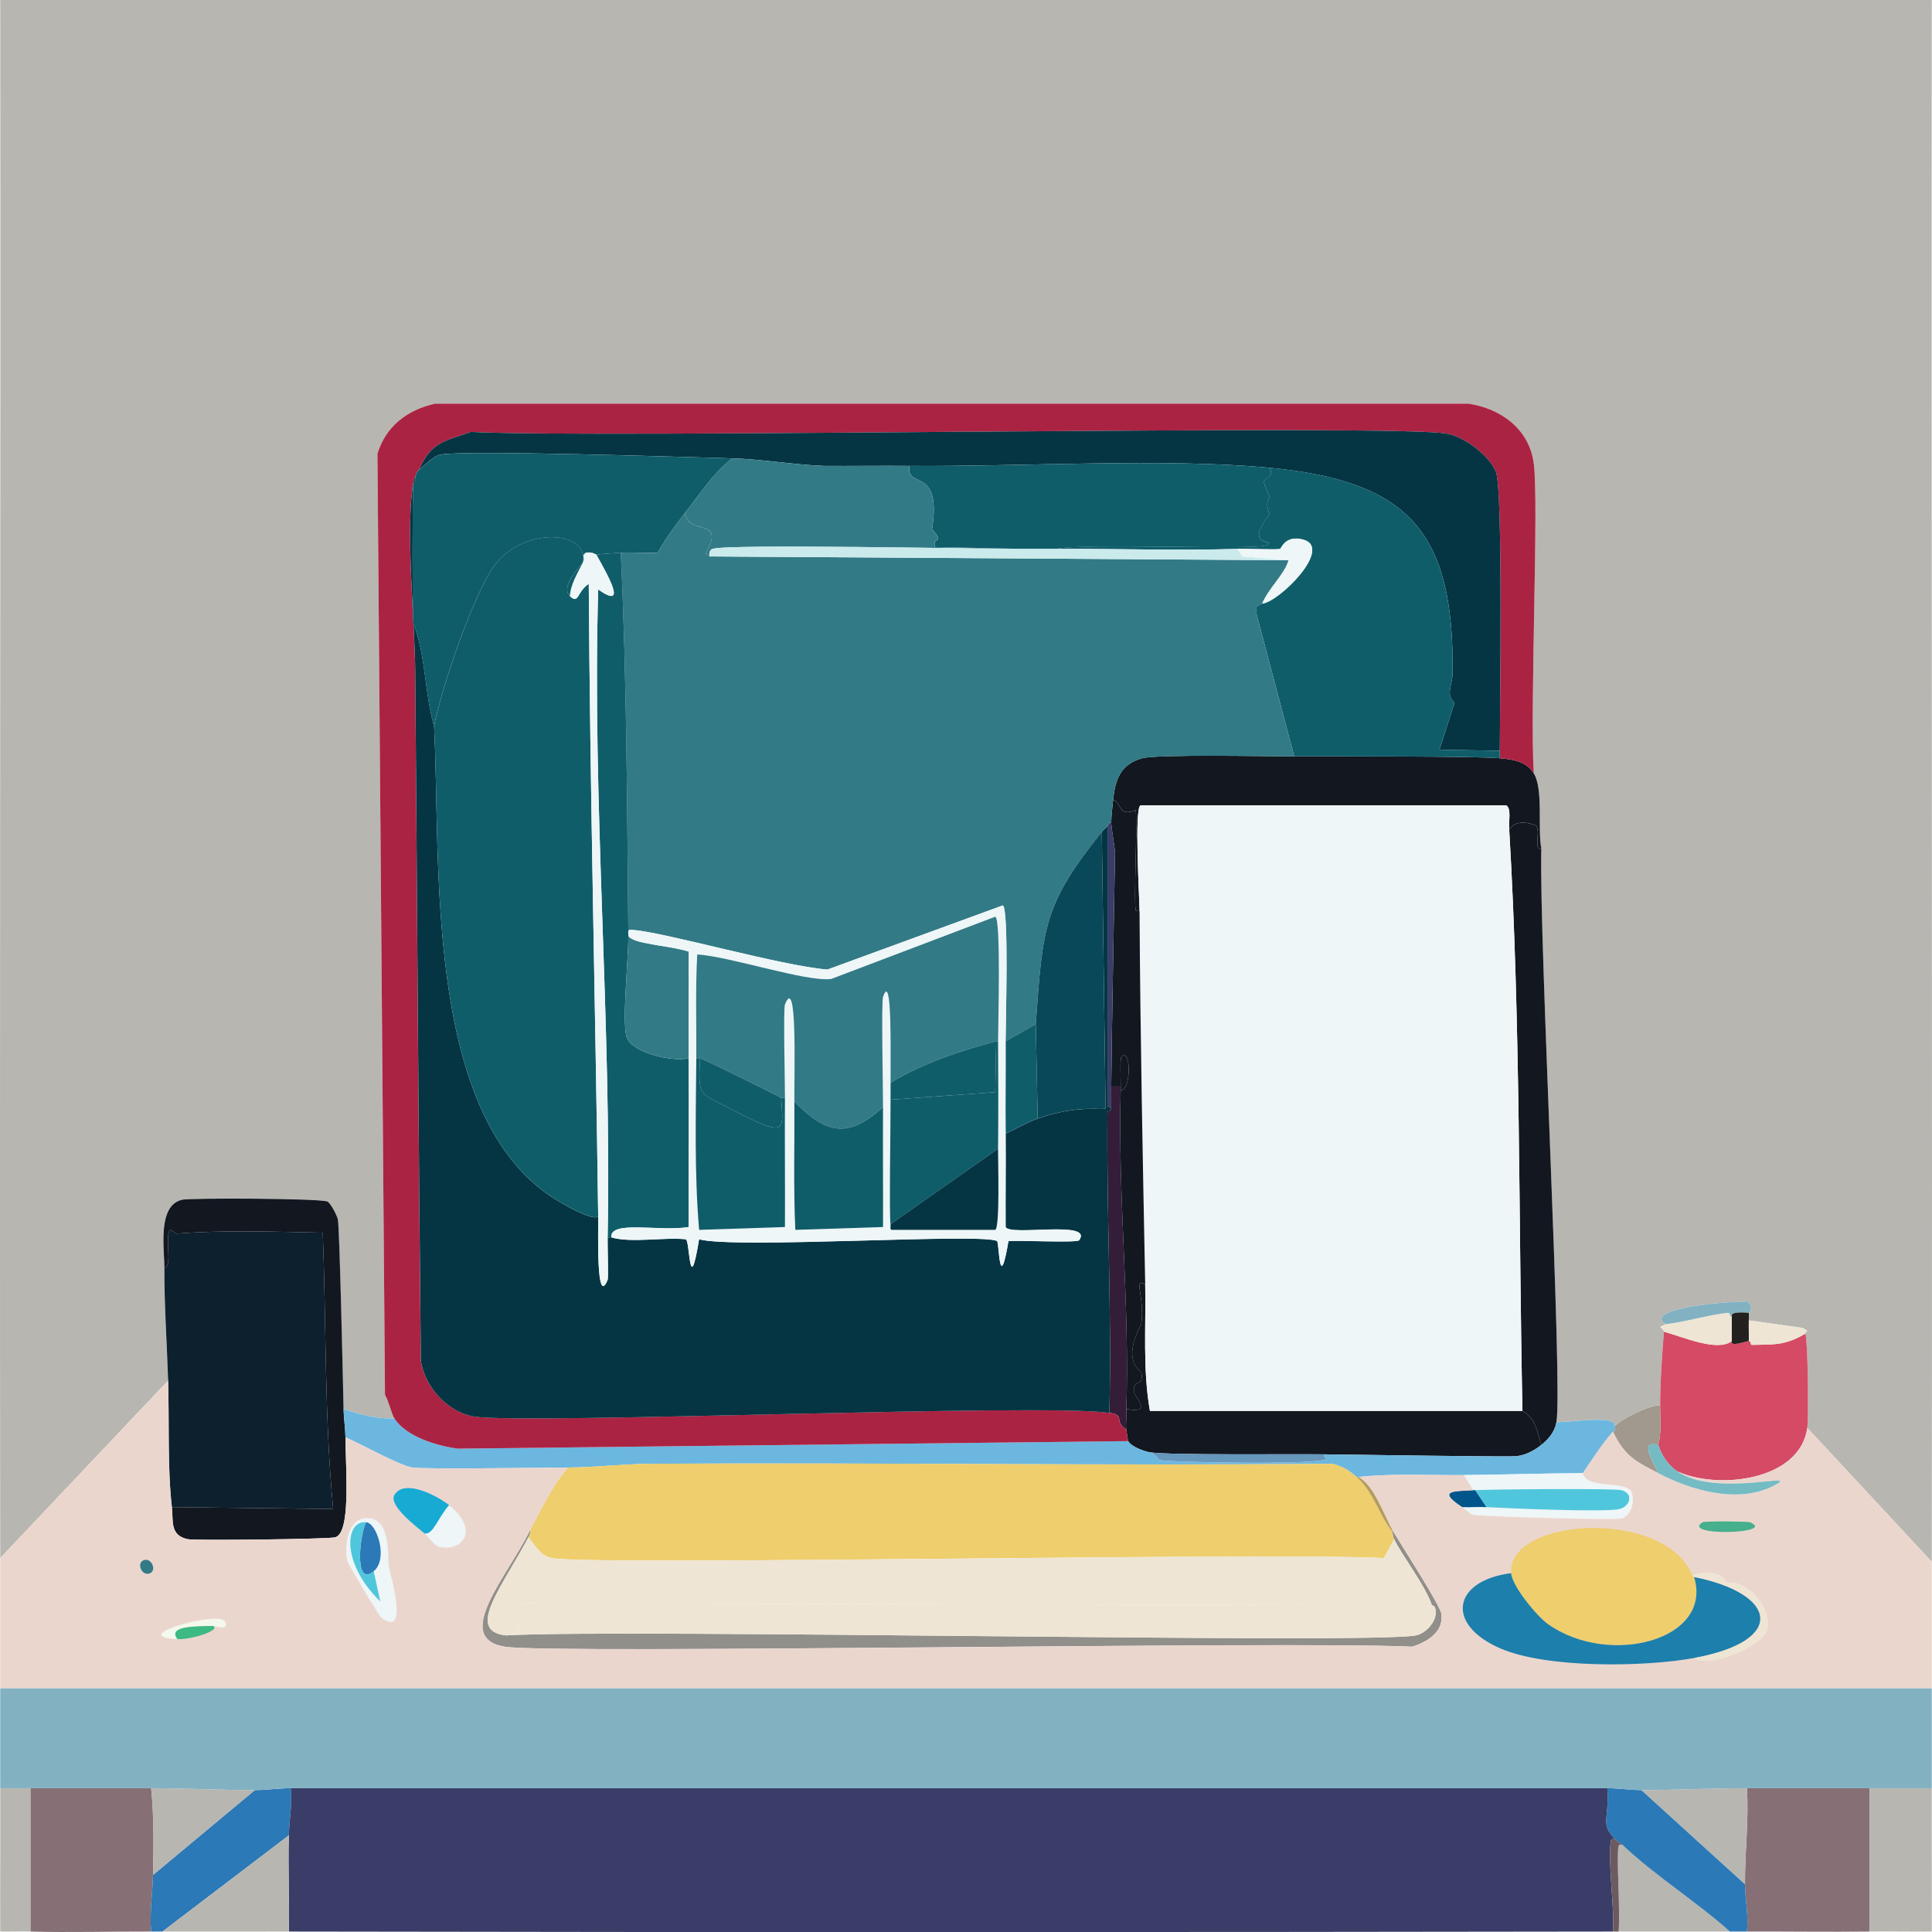 <?xml version="1.0" encoding="utf-8"?>
<!-- Generator: Adobe Illustrator 28.1.0, SVG Export Plug-In . SVG Version: 6.00 Build 0)  -->
<svg version="1.1" id="Layer_1" xmlns="http://www.w3.org/2000/svg" xmlns:xlink="http://www.w3.org/1999/xlink" x="0px" y="0px"
	 viewBox="0 0 511.98 512" style="enable-background:new 0 0 511.98 512;" xml:space="preserve">
<style type="text/css">
	.st0{fill:#B8B6B1;}
	.st1{fill:#866F75;}
	.st2{fill:#0D202E;}
	.st3{fill:#121720;}
	.st4{fill:#D54A65;}
	.st5{fill:#EEE5D4;}
	.st6{fill:#82B1C2;}
	.st7{fill:#23211F;}
	.st8{fill:#341D39;}
	.st9{fill:#EEF6F7;}
	.st10{fill:#393D67;}
	.st11{fill:#6CB7DF;}
	.st12{fill:#A1988E;}
	.st13{fill:#6697BD;}
	.st14{fill:#EECE6D;}
	.st15{fill:#918F8A;}
	.st16{fill:#00558A;}
	.st17{fill:#50C6DD;}
	.st18{fill:#2B79B6;}
	.st19{fill:#6B5B61;}
	.st20{fill:#EBD6CE;}
	.st21{fill:#74BBC4;}
	.st22{fill:#B49C5E;}
	.st23{fill:#1D7FAC;}
	.st24{fill:#46AF8D;}
	.st25{fill:#F4F9ED;}
	.st26{fill:#3DB984;}
	.st27{fill:#327A86;}
	.st28{fill:#17ABD4;}
	.st29{fill:#AB2343;}
	.st30{fill:#053543;}
	.st31{fill:#105D6A;}
	.st32{fill:#094858;}
	.st33{fill:#CAEAEC;}
</style>
<g>
	<g id="Background_00000150087511901153320770000013074818670861920684_">
		<path class="st0" d="M0.06,412.89C-0.13,275.26,0.2,137.63,0.06,0c255.93,0,255.93,0,511.86,0c-0.14,137.96,0.19,275.92,0,413.88
			c-16.5-17.75-16.5-17.75-32.99-35.49c0.38-2.76,0.18-22.92-0.5-24.99c-0.11-0.34,0.33-0.53,0.5-0.75
			c-0.62-0.37-0.62-0.37-1.25-0.75c-7.12-1-7.12-1-14.25-2c0.03-0.66,0.03-1.34,0-2c-0.01-0.15,1.51-1.33-0.25-3
			c-7.89,0-27.8,2.1-21.74,6c-0.75,0.37-0.75,0.37-1.5,0.75c0.25,0.37,1.04,0.75,1,1.25c-0.47,6.36-1.01,13.14-1,19.49
			c-2.98-0.04-10.07,3.57-12,5.5c0.11-2.86-9.93-1.15-15.5-1c1.71-9.79-4.62-128.1-4-151.96c-1.02-5.48,0.59-15.74-2-19.99
			c-1.05-17.36,1.4-72.08,0-82.23c-1.25-9.07-8.71-14.42-17.25-15.75c-136.96,0-136.96,0-273.92,0
			c-7.32,1.64-12.99,5.95-15.25,13.25c1,124.72,1,124.72,2,249.43c0.94,1.47,1.71,5.05,2.5,6.25c-4.54,0.15-9.29-1.04-13.5-2.5
			c-0.16-7.68-1.05-47.76-1.5-50.24c-0.16-0.9-1.88-4.3-2.75-4.75c-1.71-0.88-36.24-0.99-38.49-0.5
			c-6.66,1.46-4.73,13.01-4.75,17.99c-0.05,9.92,0.69,20.06,1,29.99C22.3,389.39,22.3,389.39,0.06,412.89z"/>
		<path class="st1" d="M495.42,473.87c0,18.99,0,18.99,0,37.99c-10.83,0.13-21.66-0.04-32.49,0c0.5-4.15-0.46-8.41-0.5-12.5
			c-0.09-8.45,1.06-17.01,0.5-25.49C473.76,473.87,484.59,473.87,495.42,473.87z"/>
		<path class="st1" d="M40.05,473.87c0.78,7.58,0.68,15.39,0.5,22.99c-0.12,4.96-0.95,9.99-0.5,15c-10.65-0.04-21.36,0.29-31.99,0
			c0-18.99,0-18.99,0-37.99C18.72,473.87,29.39,473.87,40.05,473.87z"/>
		<path class="st0" d="M511.92,473.87c-0.05,12.66,0.04,25.33,0,37.99c-5.5,0.05-11-0.07-16.5,0c0-18.99,0-18.99,0-37.99
			C503.67,473.87,503.67,473.87,511.92,473.87z"/>
		<path class="st0" d="M429.94,488.86c8.25,7.91,19.85,15.24,28.49,22.99c-9.83,0.03-19.66-0.02-29.49,0c0.48-5.42-0.65-20,0-22.74
			C429.03,488.74,429.6,488.86,429.94,488.86z"/>
		<path class="st0" d="M8.06,473.87c0,18.99,0,18.99,0,37.99c-2.66-0.07-5.33,0.05-8,0c-0.04-12.66,0.05-25.33,0-37.99
			C4.06,473.87,4.06,473.87,8.06,473.87z"/>
		<path class="st0" d="M462.93,473.87c0.56,8.48-0.59,17.04-0.5,25.49c-13.75-12.5-13.75-12.5-27.49-24.99
			C444.23,474.37,453.61,473.87,462.93,473.87z"/>
	</g>
	<g>
		<g>
			<path class="st2" d="M45.55,399.39c-1.21-10.28-0.67-22.99-1-33.49c-0.31-9.93-1.04-20.07-1-29.99c2.41-0.13-0.25-9.38,1.75-10
				c0.26,0.2,1.41,1.01,1.5,1c12.88-1,25.85-0.5,38.74-0.25c0.93,24.43,0.43,48.92,2.75,73.23
				C66.92,399.64,66.92,399.64,45.55,399.39z"/>
			<path class="st3" d="M91.04,373.4c0.05,2.49,0.47,5.1,0.5,7.5c0.13,9.69,1.4,25.43-2.75,26.49c-1.89,0.49-37.08,0.89-38.99,0.5
				c-4.91-1-3.83-4.94-4.25-8.5c21.37,0.25,21.37,0.25,42.74,0.5c-2.32-24.31-1.82-48.8-2.75-73.23
				c-12.89-0.25-25.86-0.75-38.74,0.25c-0.09,0.01-1.24-0.8-1.5-1c-2,0.62,0.66,9.87-1.75,10c0.02-4.98-1.91-16.53,4.75-17.99
				c2.25-0.49,36.78-0.38,38.49,0.5c0.87,0.45,2.59,3.85,2.75,4.75C89.99,325.63,90.88,365.71,91.04,373.4z"/>
		</g>
		<g>
			<path class="st4" d="M458.93,355.4c-0.44,1.67,3.55,0.03,4.5,0c0.75-0.02,0.37,1.01,0.75,1c5.75-0.15,8.76,0.26,14.25-3
				c0.68,2.07,0.88,22.23,0.5,24.99c-1.94,14.06-23.79,16.48-34.49,11.5c-2.41-1.67-4.13-4.19-5-7c0.91-3.33,0.51-7.08,0.5-10.5
				c-0.01-6.36,0.53-13.13,1-19.49C446.18,354.33,455.06,358.3,458.93,355.4z"/>
			<path class="st5" d="M458.93,348.9c0,3.25,0,3.25,0,6.5c-3.88,2.9-12.75-1.07-17.99-2.5c0.04-0.5-0.75-0.88-1-1.25
				c0.75-0.37,0.75-0.37,1.5-0.75c5.14-0.6,11.32-2.45,16.25-3C458.78,347.78,458.19,348.96,458.93,348.9z"/>
			<path class="st6" d="M463.43,347.9c-5.79-0.48-4.24,0.98-4.5,1c-0.75,0.06-0.15-1.12-1.25-1c-4.92,0.55-11.11,2.4-16.25,3
				c-6.06-3.89,13.85-6,21.74-6C464.94,346.57,463.43,347.75,463.43,347.9z"/>
			<path class="st5" d="M478.43,353.4c-5.48,3.26-8.49,2.85-14.25,3c-0.38,0.01,0-1.02-0.75-1c0.06-1.83-0.08-3.67,0-5.5
				c7.12,1,7.12,1,14.25,2c0.62,0.37,0.62,0.37,1.25,0.75C478.75,352.87,478.32,353.07,478.43,353.4z"/>
			<path class="st7" d="M463.43,347.9c0.03,0.66,0.03,1.34,0,2c-0.08,1.83,0.06,3.67,0,5.5c-0.95,0.03-4.94,1.67-4.5,0
				c0-3.25,0-3.25,0-6.5C459.2,348.88,457.64,347.43,463.43,347.9z"/>
		</g>
		<g>
			<path class="st3" d="M342.97,200.44c10.61,0,48.26-0.07,54.48,0.5c3.29,0.3,7.01,0.73,9,4c2.59,4.25,0.98,14.51,2,19.99
				c-2.11,0.36-0.25-4.11-1.25-6c-0.19-0.36-5.57-2.36-7.25,1c-0.16-2.76,0.57-5.55-0.75-6.5c-48.49,0-48.49,0-96.97,0
				c-1.69,0.75-0.27,24.44-0.25,27.99c-0.35,0-0.87,0.13-1-0.25c-0.58-1.67,0.43-21.47,0-26.49c-4.7,1.94-3.66-1.95-6-2.75
				c0.55-5.07,1.79-9.41,7.75-11C306.85,199.84,335.47,200.44,342.97,200.44z"/>
			<path class="st3" d="M408.45,224.94c-0.63,23.86,5.71,142.17,4,151.96c-0.44,2.53-2.07,4.47-4,6c-1.09-3.47-1.42-7.05-5-9
				c-1.05-51.25-0.48-102.77-3.5-153.96c1.68-3.36,7.05-1.36,7.25-1C408.2,220.82,406.34,225.29,408.45,224.94z"/>
			<path class="st3" d="M303.48,340.41c0.22,11.16-0.69,22.43,1.25,33.49c49.36,0,49.36,0,98.72,0c3.58,1.95,3.9,5.53,5,9
				c-1.98,1.57-4.26,2.78-6.75,3c-2.53,0.22-42.21-0.41-50.74-0.5c-9.33-0.1-40.28,0.24-45.99-0.5c-1.64-0.21-5.19-1.5-6-3
				c-0.07-0.13-0.38-2.19-0.5-3c-0.24-1.61,0.17-3.78,0-5.5c7.34,1.26,2.07-3.02,2-4.75c-0.14-3.5,2.68-0.84,2-5
				c-5.44-4.08-0.09-12.26,0-13C303.36,343.67,300.22,338.41,303.48,340.41z"/>
			<path class="st8" d="M296.98,287.92c-0.01,0.33,0.01,0.67,0,1c-0.77,28.08,2.42,56.36,1.5,84.48c0.17,1.72-0.24,3.88,0,5.5
				c-3.55-2.42-0.05-3.86-4.5-4.5c0.68-26.56-0.78-53.18-0.5-79.73c0-0.41,0.98,0.28,1-1.25c0.02-1.83-0.02-3.67,0-5.5
				C295.73,287.92,295.73,287.92,296.98,287.92z"/>
			<path class="st9" d="M399.95,219.94c3.02,51.18,2.45,102.71,3.5,153.96c-49.36,0-49.36,0-98.72,0
				c-1.94-11.06-1.03-22.33-1.25-33.49c-0.65-32.99-1.31-65.98-1.5-98.97c-0.02-3.55-1.44-27.24,0.25-27.99c48.49,0,48.49,0,96.97,0
				C400.52,214.39,399.79,217.18,399.95,219.94z"/>
			<path class="st3" d="M301.98,241.43c0.19,32.99,0.85,65.98,1.5,98.97c-3.26-2-0.12,3.27-1,10.25c-0.09,0.74-5.44,8.92,0,13
				c0.68,4.16-2.14,1.5-2,5c0.07,1.72,5.34,6.01-2,4.75c0.92-28.11-2.27-56.39-1.5-84.48c2.74,0.1,2.87-11.03,0.25-9
				c-0.52,0.4-0.2,6.73-0.25,8c-1.25,0-1.25,0-2.5,0c0.23-20.58,0.66-41.16,1-61.73c0.02-1.42-1.02-6.79-1-8.25
				c0.02-1.71,0.31-4.24,0.5-6c2.33,0.8,1.3,4.69,6,2.75c0.43,5.02-0.58,24.82,0,26.49C301.11,241.57,301.63,241.44,301.98,241.43z"
				/>
			<path class="st10" d="M294.48,287.92c-0.02,1.83,0.02,3.67,0,5.5c-0.5-0.12-0.5-0.12-1-0.25c0-37.11,0-37.11,0-74.23
				c0.05-0.05,0.24-0.92,1-1c-0.02,1.45,1.02,6.83,1,8.25C295.14,246.76,294.71,267.34,294.48,287.92z"/>
			<path class="st3" d="M296.98,288.92c0.01-0.33-0.01-0.67,0-1c0.05-1.27-0.27-7.6,0.25-8
				C299.85,277.89,299.72,289.02,296.98,288.92z"/>
		</g>
		<g>
			<path class="st11" d="M104.53,375.9c3.22,4.91,11.29,7.22,16.75,8c88.85-1,88.85-1,177.7-2c0.81,1.5,4.36,2.79,6,3
				c1.74,0.93,2.11,1.96,2.25,2c2.12,0.65,42.73,1.38,44.24-0.25c0.05-0.05-0.74-0.41-0.5-1.25c8.52,0.09,48.21,0.72,50.74,0.5
				c2.49-0.22,4.77-1.43,6.75-3c1.93-1.53,3.56-3.47,4-6c5.57-0.15,15.6-1.86,15.5,1c0.23,1.68-0.45,1.44-0.5,1.5
				c-2.92,3.25-5.53,7.37-8,11c-10.5,0.03-20.99,0.4-31.49,0.5c-9.31,0.09-18.71-0.48-27.99,0.5c-0.25,0-0.25,0-0.5,0
				c-2.03-1.75-3.15-2.53-6.25-3.5c-60.15,0.55-120.3-0.34-180.45,0c-7.33,0.04-14.91,0.95-22.24,1c-8.01,0.06-38.13,0.47-41.24,0
				c-3.48-0.53-13.57-6.23-17.75-8c-0.03-2.39-0.45-5.01-0.5-7.5C95.24,374.86,99.99,376.04,104.53,375.9z"/>
			<path class="st12" d="M439.94,372.4c0.01,3.42,0.41,7.17-0.5,10.5c-5.46-1.39-0.98,4.87,0,7.5c-5.67-2.98-8.87-4.32-12-11
				c0.05-0.06,0.73,0.18,0.5-1.5C429.87,375.96,436.96,372.36,439.94,372.4z"/>
			<path class="st13" d="M350.96,385.39c-0.24,0.84,0.55,1.2,0.5,1.25c-1.51,1.63-42.11,0.9-44.24,0.25c-0.14-0.04-0.51-1.07-2.25-2
				C310.68,385.64,341.63,385.29,350.96,385.39z"/>
			<g>
				<path class="st14" d="M359.46,391.39c4.48,3.86,5.87,9.92,9.5,14.5c0.1,0.52,0.34,1.64,0.5,2c-1.37,2.5-1.37,2.5-2.75,5
					c-29.34-1.61-209.62,2.09-220.44,0c-3.19-0.62-4.33-3.29-6.25-5.5c0.7-1.32,0.45-1.91,0.5-2c3.02-5.71,5.73-11.54,10-16.5
					c7.33-0.05,14.91-0.96,22.24-1c60.15-0.34,120.3,0.55,180.45,0C356.31,388.86,357.43,389.64,359.46,391.39z"/>
				<g>
					<path class="st15" d="M140.02,407.39c-7.07,13.37-16.71,24.73-6,25.99c31.59-1.82,229.36,2.37,241.18,0
						c2.45-0.49,5.12-3.25,5.25-5.75c0.12-2.4-0.96-2.13-1-2.25c-1.73-5.24-8.19-13.55-10-17.5c-0.16-0.36-0.4-1.47-0.5-2
						c0-0.25,0-0.25,0-0.5c2.04,3.53,12.65,19.9,13,22.24c0.72,4.83-3.76,7.52-7.75,8.75c-33.38-1.56-227.97,2.04-240.43,0
						c-14.21-2.33,0.96-18.97,6.75-30.99C140.47,405.48,140.72,406.07,140.02,407.39z"/>
					<path class="st5" d="M369.46,407.89c1.81,3.94,8.27,12.25,10,17.5c-120.34-0.25-120.34-0.25-240.68-0.5
						c-7.9,3.36,4.3,7.73-4.75,8.5c-10.71-1.26-1.07-12.62,6-25.99c1.91,2.21,3.06,4.88,6.25,5.5c10.82,2.09,191.1-1.61,220.44,0
						C368.08,410.39,368.08,410.39,369.46,407.89z"/>
					<path class="st5" d="M379.46,425.38c0.04,0.12,1.12-0.15,1,2.25c-0.13,2.5-2.8,5.26-5.25,5.75
						c-11.82,2.37-209.59-1.82-241.18,0c9.05-0.76-3.15-5.14,4.75-8.5C259.11,425.13,259.11,425.13,379.46,425.38z"/>
				</g>
			</g>
			<g>
				<path class="st9" d="M419.44,390.39c1.14,4.6,11.75,1.62,13,5.25c0.78,2.27-0.24,6.12-2.75,6.75c-1.92,0.48-37.57-0.53-39.49-1
					c-0.16-0.04-2.27-1.68-2.75-2c2.16,0.09,4.35-0.12,6.5,0c5.67,0.32,31.59,1.43,35.24,0.5c2.81-0.72,3.82-4.1,0.5-5
					c-1.87-0.51-34.35-0.24-38.74,0c-0.17,0.01-0.33-0.01-0.5,0c-1.25-2-1.25-2-2.5-4C398.46,390.79,408.94,390.42,419.44,390.39z"
					/>
				<path class="st16" d="M390.45,394.89c0.17-0.01,0.33,0.01,0.5,0c1.5,2.25,1.5,2.25,3,4.5c-2.15-0.12-4.34,0.09-6.5,0
					C380.44,394.78,385.64,395.22,390.45,394.89z"/>
				<path class="st17" d="M393.95,399.39c-1.5-2.25-1.5-2.25-3-4.5c4.39-0.24,36.87-0.51,38.74,0c3.32,0.9,2.31,4.28-0.5,5
					C425.54,400.82,399.63,399.71,393.95,399.39z"/>
			</g>
			<g>
				<g>
					<path class="st18" d="M77.04,473.87c0.45,4.17-0.39,8.37-0.5,12.5c-16.75,12.75-16.75,12.75-33.49,25.49c-1,0-2,0-3,0
						c-0.45-5,0.38-10.03,0.5-15c13.5-11.25,13.5-11.25,26.99-22.49C70.6,474.37,73.88,473.87,77.04,473.87z"/>
					<path class="st18" d="M434.94,474.37c13.75,12.5,13.75,12.5,27.49,24.99c0.04,4.09,1,8.35,0.5,12.5c-1.5,0-3,0-4.5,0
						c-8.65-7.76-20.24-15.09-28.49-22.99c-0.6-0.57-1.49-0.95-2-1.5c-4.01-4.38-1.43-4.89-2-13.5
						C428.93,473.87,432.05,474.37,434.94,474.37z"/>
					<g>
						<path class="st10" d="M425.94,473.87c0.57,8.61-2.01,9.12,2,13.5c-0.34,0-0.91-0.12-1,0.25c-1.03,4.34,0.99,18.59,0.5,24.24
							c-116.96,0.17-233.94,0.21-350.9,0c0.17-8.49-0.24-17.01,0-25.49c0.11-4.12,0.95-8.33,0.5-12.5
							C193.34,473.87,309.64,473.87,425.94,473.87z"/>
						<path class="st0" d="M76.54,511.86c-11.16-0.02-22.33,0.05-33.49,0c16.75-12.75,16.75-12.75,33.49-25.49
							C76.3,494.85,76.71,503.37,76.54,511.86z"/>
						<path class="st19" d="M427.94,487.36c0.51,0.55,1.4,0.93,2,1.5c-0.34,0-0.91-0.12-1,0.25c-0.65,2.75,0.48,17.32,0,22.74
							c-0.5,0-1,0-1.5,0c0.49-5.65-1.53-19.9-0.5-24.24C427.03,487.24,427.6,487.36,427.94,487.36z"/>
					</g>
					<path class="st0" d="M67.54,474.37c-13.5,11.25-13.5,11.25-26.99,22.49c0.18-7.6,0.28-15.41-0.5-22.99
						C49.21,473.87,58.42,474.37,67.54,474.37z"/>
				</g>
				<g>
					<path class="st6" d="M511.92,447.38c-0.02,8.83,0.03,17.66,0,26.49c-8.25,0-8.25,0-16.5,0c-10.83,0-21.66,0-32.49,0
						c-9.33,0-18.7,0.5-27.99,0.5c-2.89,0-6.01-0.5-9-0.5c-116.3,0-232.6,0-348.9,0c-3.16,0-6.43,0.5-9.5,0.5
						c-9.13,0-18.33-0.5-27.49-0.5c-10.66,0-21.33,0-31.99,0c-4,0-4,0-8,0c-0.03-8.83,0.02-17.66,0-26.49
						C255.99,447.38,255.99,447.38,511.92,447.38z"/>
					<g>
						<path class="st20" d="M44.55,365.9c0.33,10.5-0.21,23.22,1,33.49c0.42,3.56-0.66,7.5,4.25,8.5c1.91,0.39,37.1-0.01,38.99-0.5
							c4.15-1.07,2.88-16.81,2.75-26.49c4.17,1.76,14.27,7.47,17.75,8c3.11,0.47,33.23,0.06,41.24,0c-4.26,4.95-6.98,10.79-10,16.5
							c-5.79,12.02-20.96,28.66-6.75,30.99c12.47,2.04,207.05-1.56,240.43,0c3.99-1.22,8.46-3.92,7.75-8.75
							c-0.35-2.35-10.96-18.71-13-22.24c-2.15-3.73-4.82-11.85-9-14c9.29-0.98,18.68-0.41,27.99-0.5c1.25,2,1.25,2,2.5,4
							c-4.81,0.33-10.02-0.12-3,4.5c0.48,0.32,2.58,1.96,2.75,2c1.92,0.47,37.57,1.48,39.49,1c2.51-0.63,3.53-4.48,2.75-6.75
							c-1.24-3.63-11.85-0.65-13-5.25c2.47-3.62,5.07-7.75,8-11c3.13,6.67,6.33,8.01,12,11c8.6,4.53,20.97,8.1,30.24,3.5
							c9.24-4.59-14.68,3.31-25.24-4c10.7,4.99,32.55,2.57,34.49-11.5c16.5,17.75,16.5,17.75,32.99,35.49
							c-0.02,11.16,0.02,22.33,0,33.49c-255.93,0-255.93,0-511.86,0c-0.02-11.5,0.02-22.99,0-34.49
							C22.3,389.39,22.3,389.39,44.55,365.9z"/>
						<g>
							<path class="st21" d="M439.44,382.89c0.87,2.81,2.59,5.33,5,7c10.56,7.31,34.49-0.59,25.24,4c-9.28,4.6-21.64,1.03-30.24-3.5
								C438.46,387.76,433.98,381.5,439.44,382.89z"/>
							<path class="st22" d="M368.96,405.39c0,0.25,0,0.25,0,0.5c-3.63-4.58-5.02-10.63-9.5-14.5c0.25,0,0.25,0,0.5,0
								C364.14,393.54,366.81,401.66,368.96,405.39z"/>
							<g>
								<g>
									<path class="st14" d="M448.44,417.38c0.29,0.7,0.49,0.47,0.5,0.5c5.11,16.82-22.6,23.97-38.74,12.5
										c-2.91-2.07-9.51-10.04-9.75-13.5C399.42,402.15,441.05,399.56,448.44,417.38z"/>
									<g>
										<path class="st23" d="M400.45,416.88c0.24,3.45,6.84,11.43,9.75,13.5c16.14,11.47,43.85,4.32,38.74-12.5
											c22.2,4.48,24.59,17.01,0,21.49c-13.13,2.4-38.93,2.79-51.24-2.5C382.93,430.54,384.89,418.91,400.45,416.88z"/>
										<path class="st5" d="M448.94,439.38c24.59-4.49,22.2-17.02,0-21.49c-0.01-0.03-0.21,0.2-0.5-0.5c3.16-1,7.62-1.27,9.25,2
											c5.38-0.82,11.89,6.57,10.75,12.25C467.53,436.14,453.25,442.34,448.94,439.38z"/>
									</g>
								</g>
								<path class="st24" d="M451.19,403.39c0.53-0.33,11.92-0.23,12.5,0C471.28,406.47,445.16,407.19,451.19,403.39z"/>
								<g>
									<path class="st25" d="M56.54,430.88c-5.11,0.08-12.2,0.04-9.5,3.5c-13.94-0.69,10.82-7.55,12.5-4.75
										C61.15,432.31,56.77,430.88,56.54,430.88z"/>
									<path class="st26" d="M56.54,430.88c1.87,1.3-6.07,3.67-9.5,3.5C44.35,430.92,51.43,430.96,56.54,430.88z"/>
								</g>
								<path class="st27" d="M38.3,413.39c1.9-0.47,3.22,2.7,1.5,3.5C37.56,417.93,35.92,413.98,38.3,413.39z"/>
							</g>
							<g>
								<g>
									<path class="st28" d="M119.03,398.89c-2.87,3.17-4.3,8.01-6.5,7.5c-2.39-1.97-9.65-7.52-8-10.25
										C107.21,391.72,116.09,396.5,119.03,398.89z"/>
									<path class="st9" d="M112.53,406.39c2.2,0.51,3.63-4.33,6.5-7.5c8.4,6.84,3.23,12.47-2.75,11
										C115.22,409.63,113.25,406.98,112.53,406.39z"/>
								</g>
								<g>
									<path class="st9" d="M96.28,402.39c7.68-1.24,6.34,10.63,6.75,12.75c0.4,2.07,5.56,19.35-2,13.5
										c-0.69-0.54-8.78-14.15-9-15C91.21,410.42,91.97,403.08,96.28,402.39z"/>
									<path class="st18" d="M99.03,416.38c-5.38,4.46-3.61-10.12-2-13C99.96,403.7,102.91,413.17,99.03,416.38z"/>
									<path class="st17" d="M97.03,403.39c-1.61,2.87-3.38,17.46,2,13c0.87,4,0.87,4,1.75,8
										C90.23,414.14,91.47,402.79,97.03,403.39z"/>
								</g>
							</g>
						</g>
					</g>
				</g>
			</g>
			<g>
				<path class="st29" d="M406.45,204.94c-1.99-3.26-5.71-3.7-9-4c0-1,0-1,0-2c0-11.26,0.86-68.61-1-73.73
					c-1.59-4.4-8.22-9.28-12.75-10.25c-12.66-2.71-223.52,1.28-258.93-0.5c-7.53,2.64-10.49,2.76-13.75,10c-0.05,0.1-0.43,0.06-1,2
					c-0.02,0.08-0.15-0.46-0.5,1.5c-2.13,11.81,0.39,36.91,0.5,49.74c0.53,60.98,0.82,121.99,1.5,182.95
					c1.04,6.92,7.22,13.71,14.25,14.75c14.21,2.1,150.01-3.6,168.2-1c4.45,0.64,0.95,2.08,4.5,4.5c0.12,0.81,0.43,2.87,0.5,3
					c-88.85,1-88.85,1-177.7,2c-5.46-0.77-13.53-3.09-16.75-8c-0.78-1.2-1.56-4.78-2.5-6.25c-1-124.72-1-124.72-2-249.43
					c2.25-7.3,7.93-11.61,15.25-13.25c136.96,0,136.96,0,273.92,0c8.54,1.32,16,6.67,17.25,15.75
					C407.85,132.87,405.39,187.58,406.45,204.94z"/>
				<path class="st30" d="M115.03,192.45c1.86,35.51-2.84,101.61,30.74,124.47c2.38,1.62,11,6.68,12.75,5.5
					c0.05,3.92-0.56,24.25,2.5,16.75c0.24-0.58-0.04-8.98,0-11.25c0.32,0.04,0.75-0.07,1,0c5.3,1.54,14.03-0.11,19.74,0.5
					c1.11,0.49,0.85,16.13,3.5,0c9.49,2.62,75.76-1.78,78.98,0.5c0.55,0.39,0.54,14.54,3,0c2.28-0.31,18.2,0.51,18.74-0.25
					c3.87-5.45-18.37-0.97-19.49-3.5c-0.05-8.25,0.07-16.5,0-24.74c2.86-1.29,5.51-2.95,8.5-4c11.13-3.92,17.46-2,17.99-2.75
					c-0.5-36.61-0.5-36.61-1-73.23c0.53-0.67,0.93-0.94,1.5-1.5c0,37.11,0,37.11,0,74.23c0.5,0.12,0.5,0.12,1,0.25
					c-0.02,1.53-1,0.84-1,1.25c-0.28,26.55,1.18,53.17,0.5,79.73c-18.2-2.6-154,3.1-168.2,1c-7.03-1.04-13.2-7.82-14.25-14.75
					c-0.67-60.96-0.97-121.97-1.5-182.95c-0.11-12.83-2.63-37.92-0.5-49.74c-0.26,1.84-0.27,34.6,0,37.24
					C112.91,173.82,112.46,183.51,115.03,192.45z"/>
				<path class="st30" d="M397.45,198.94c-8-0.12-8-0.12-16-0.25c2-6.25,2-6.25,4-12.5c-2.47-2.12-0.53-4.58-0.5-8
					c0.36-37.24-11.62-50.69-48.49-54.23c-27.4-2.63-66.64-0.25-95.47-0.5c-7.58-0.07-15.16,0.05-22.74,0
					c-8.07-0.31-16.19-1.78-24.24-2c-12.45-0.34-70.96-2.24-77.23-1c-2.09,0.41-4.08,2.81-5.75,4c3.25-7.24,6.21-7.36,13.75-10
					c35.41,1.78,246.27-2.21,258.93,0.5c4.53,0.97,11.15,5.85,12.75,10.25C398.31,130.34,397.45,187.68,397.45,198.94z"/>
				<path class="st31" d="M397.45,198.94c0,1,0,1,0,2c-6.23-0.57-43.87-0.5-54.48-0.5c-5-18.87-5-18.87-10-37.74c0-1,0-1,0-2
					c0.36-0.25,1.47-0.67,1.5-0.75c4.45-0.36,19.1-14.88,10.75-17c-4.66-1.18-5.66,2.39-6,2.5c-0.89,0.29-8.62-0.08-11.25,0
					c-15.94,0.5-32.03-0.08-47.99,0c6.77-1.6,53.34,0.43,55.73-1c2.78-1.66-6.5,1.02,0.75-8.25c-1.44-3.02-0.01-4.25,0-4.5
					c0.01-0.21-1.6-3.37-1.5-4c0.23-1.45,2.83-1.02,1.5-3.75c36.87,3.54,48.84,17,48.49,54.23c-0.03,3.42-1.97,5.88,0.5,8
					c-2,6.25-2,6.25-4,12.5C389.45,198.82,389.45,198.82,397.45,198.94z"/>
				<g>
					<path class="st31" d="M194.01,121.47c-5.11,4.05-8.57,9.49-12.5,14.5c-2.66,3.39-5.1,6.76-7.25,10.5
						c-3.24,0.13-6.52-0.17-9.75,0c-2.21,0.12-4.3,0.32-6.5,0.5c-0.21,0.02-0.95-0.8-2.75-0.5c-1.35,0.99-0.07,1.15-0.75,2.5
						c1.5-8.1-14.75-9.61-22.99,0.25c-5.58,6.68-14.62,33.3-16.5,43.24c-2.57-8.94-2.12-18.62-5.5-27.24
						c-0.27-2.64-0.26-35.4,0-37.24c0.01-0.08,0.74,0.22,0.5-1.5c0.57-1.94,0.95-1.9,1-2c1.67-1.19,3.66-3.59,5.75-4
						C123.04,119.23,181.55,121.13,194.01,121.47z"/>
					<path class="st30" d="M109.53,127.96c0.35-1.96,0.48-1.42,0.5-1.5C110.27,128.19,109.54,127.89,109.53,127.96z"/>
				</g>
				<path class="st27" d="M188.01,147.46c76.73,0.5,76.73,0.5,153.46,1c-1.01,3.71-5.16,7.22-7,11.5c-0.03,0.08-1.14,0.5-1.5,0.75
					c0,1,0,1,0,2c5,18.87,5,18.87,10,37.74c-7.5,0-36.12-0.6-40.24,0.5c-5.96,1.59-7.2,5.92-7.75,11c-0.19,1.75-0.48,4.29-0.5,6
					c-0.76,0.08-0.95,0.95-1,1c-0.57,0.56-0.97,0.83-1.5,1.5c-15.39,19.28-15.64,24.98-17.5,50.99c-4,2.25-4,2.25-8,4.5
					c-0.02-3.89,0.93-35.35-0.75-35.99c-23.24,8.5-23.24,8.5-46.49,17c-12.45-1.04-42.75-9.8-51.49-10.5
					c-0.96-0.08-1.41-0.13-1.25,1c-0.34-33.61-0.4-67.74-2-100.97c3.23-0.17,6.51,0.13,9.75,0c2.14-3.73,4.59-7.11,7.25-10.5
					c0.98,6.17,10.98,0.93,5.5,10.75C187.51,147.08,187.51,147.08,188.01,147.46z"/>
				<path class="st31" d="M154.52,148.96c-0.1,0.54-6.28,6.33-3.5,9c2.41,2.3,1.78-1.11,5-3.25c0.36,55.91,1.76,111.8,2.5,167.7
					c-1.74,1.18-10.37-3.88-12.75-5.5c-33.58-22.85-28.88-88.96-30.74-124.47c1.88-9.94,10.92-36.56,16.5-43.24
					C139.76,139.34,156.02,140.86,154.52,148.96z"/>
				<path class="st31" d="M164.51,146.46c1.59,33.23,1.66,67.36,2,100.97c0,0.17,0,0.33,0,0.5c0.06,5.62-1.69,22.49-0.5,26.74
					c1.22,4.37,12.38,6.83,16.5,5.75c0.1,14.91-0.07,29.83,0,44.74c-7.6,1.32-20.99-1.92-20.49,2.75c-0.25-0.07-0.68,0.04-1,0
					c1.12-57.11-4.16-114.53-2.5-171.7c8.07,5.65,2.39-4.01-0.5-9.25C160.21,146.78,162.3,146.58,164.51,146.46z"/>
				<path class="st32" d="M274.98,296.42c-0.25-12.5-0.25-12.5-0.5-24.99c1.86-26,2.11-31.71,17.5-50.99
					c0.5,36.61,0.5,36.61,1,73.23C292.45,294.42,286.12,292.5,274.98,296.42z"/>
				<path class="st9" d="M158.02,146.96c2.89,5.24,8.57,14.9,0.5,9.25c-1.66,57.17,3.62,114.59,2.5,171.7
					c-0.04,2.27,0.24,10.67,0,11.25c-3.06,7.51-2.45-12.82-2.5-16.75c-0.74-55.91-2.14-111.79-2.5-167.7
					c-3.21,2.14-2.59,5.55-5,3.25c0.15-3.05,2.06-6.15,3.5-9c0.68-1.35-0.6-1.51,0.75-2.5
					C157.07,146.16,157.81,146.98,158.02,146.96z"/>
				<path class="st31" d="M274.98,296.42c-2.98,1.05-5.63,2.71-8.5,4c-0.07-8.16,0.04-16.33,0-24.49c4-2.25,4-2.25,8-4.5
					C274.73,283.92,274.73,283.92,274.98,296.42z"/>
				<path class="st31" d="M336.47,123.97c1.33,2.73-1.27,2.3-1.5,3.75c-0.1,0.63,1.51,3.79,1.5,4c-0.01,0.25-1.44,1.48,0,4.5
					c-7.25,9.27,2.03,6.59-0.75,8.25c-2.39,1.43-48.96-0.6-55.73,1c-2.83,0.01-5.67-0.01-8.5,0c-11.87-0.25-11.87-0.25-23.74-0.5
					c-0.69-3.01,2.79-0.68-0.75-4.75c2.61-16.99-6.96-10.37-6-16.75C269.83,123.72,309.07,121.33,336.47,123.97z"/>
				<path class="st27" d="M240.99,123.47c-0.96,6.38,8.61-0.25,6,16.75c3.54,4.07,0.06,1.74,0.75,4.75
					c11.87,0.25,11.87,0.25,23.74,0.5c-10.75,0.04-78.83-1.4-82.73,0c-0.72,0.26-0.87,1.31-0.75,2c-0.5-0.37-0.5-0.37-1-0.75
					c5.48-9.81-4.52-4.58-5.5-10.75c3.93-5,7.39-10.44,12.5-14.5c8.06,0.22,16.17,1.69,24.24,2
					C225.83,123.51,233.41,123.4,240.99,123.47z"/>
				<g>
					<path class="st33" d="M271.49,145.46c2.83-0.01,5.67,0.01,8.5,0c15.96-0.08,32.04,0.5,47.99,0c0.62,1,0.62,1,1.25,2
						c6.12,0.5,6.12,0.5,12.25,1c-76.73-0.5-76.73-0.5-153.46-1c-0.12-0.69,0.03-1.74,0.75-2
						C192.65,144.06,260.73,145.5,271.49,145.46z"/>
					<path class="st9" d="M334.47,159.96c1.84-4.27,5.98-7.79,7-11.5c-6.12-0.5-6.12-0.5-12.25-1c-0.62-1-0.62-1-1.25-2
						c2.63-0.08,10.35,0.29,11.25,0c0.33-0.11,1.34-3.68,6-2.5C353.57,145.07,338.91,159.6,334.47,159.96z"/>
				</g>
				<path class="st31" d="M151.02,157.96c-2.78-2.67,3.4-8.45,3.5-9C153.08,151.81,151.17,154.91,151.02,157.96z"/>
				<path class="st27" d="M182.51,280.42c-4.12,1.08-15.27-1.38-16.5-5.75c-1.19-4.25,0.56-21.12,0.5-26.74
					c0.96,2.28,10.71,2.54,16,4.25C182.56,261.59,182.45,271.01,182.51,280.42z"/>
				<g>
					<path class="st9" d="M266.49,275.92c0.04,8.16-0.07,16.33,0,24.49c0.07,8.25-0.05,16.5,0,24.74c1.12,2.53,23.37-1.95,19.49,3.5
						c-0.54,0.76-16.46-0.06-18.74,0.25c-2.46,14.54-2.44,0.39-3,0c-3.22-2.28-69.49,2.12-78.98-0.5c-2.65,16.13-2.39,0.49-3.5,0
						c-5.71-0.61-14.45,1.04-19.74-0.5c-0.5-4.67,12.89-1.43,20.49-2.75c-0.07-14.91,0.1-29.83,0-44.74
						c-0.06-9.41,0.05-18.83,0-28.24c-5.28-1.71-15.03-1.96-16-4.25c0-0.17,0-0.33,0-0.5c-0.16-1.13,0.29-1.08,1.25-1
						c8.73,0.7,39.04,9.46,51.49,10.5c23.24-8.5,23.24-8.5,46.49-17C267.42,240.57,266.47,272.03,266.49,275.92z"/>
					<g>
						<path class="st27" d="M264.49,275.92c-0.25,0-0.25,0-0.5,0c-9.66,2.59-19.38,5.8-27.99,11c-0.06-7.42,0.5-29.97-2-22.74
							c-0.48,1.38,0.02,25.08,0,29.24c-9.31,8.43-15.07,7.05-23.49-1.5c-0.06-8.04,0.81-33.97-2.5-25.74
							c-0.46,1.15,0.02,21.23,0,24.74c-0.39-0.04-0.88,0.07-1,0c-2.2-1.23-20.35-10.16-21.49-10.5c-0.25-0.07-0.67,0.04-1,0
							c0.07-9.16-0.26-18.34,0.25-27.49c8.71,0.55,28.94,7.34,35.49,6.5c21.74-8.25,21.74-8.25,43.49-16.5
							C265.31,243.44,264.47,272.46,264.49,275.92z"/>
						<path class="st31" d="M185.51,280.42c-0.48,10.39-0.35,9.04,8.25,13.5c14.91,7.74,13.83,5.98,13.25-3c0.12,0.07,0.61-0.04,1,0
							c-0.08,11.41,0.06,22.83,0,34.24c-11.37,0.37-11.37,0.37-22.74,0.75c-1.29-15.08-0.86-30.37-0.75-45.49
							C184.83,280.46,185.26,280.35,185.51,280.42z"/>
						<path class="st31" d="M264.49,304.42c-14.25,10-14.25,10-28.49,19.99c-0.4-1.6,0.03-27.6,0-32.99c13.87-1,13.87-1,27.74-2
							c0.12-6.75,0.12-6.75,0.25-13.5c0.25,0,0.25,0,0.5,0C264.54,285.41,264.59,294.93,264.49,304.42z"/>
						<path class="st31" d="M234,293.42c-0.06,10.58,0.04,21.16,0,31.74c-11.62,0.37-11.62,0.37-23.24,0.75
							c-0.52-11.32-0.17-22.66-0.25-33.99C218.92,300.47,224.69,301.85,234,293.42z"/>
						<path class="st30" d="M235.99,324.41c14.25-10,14.25-10,28.49-19.99c-0.03,2.74,0.55,20.92-0.75,21.49
							c-13.75,0-13.75,0-27.49,0C235.75,325.65,236.1,324.85,235.99,324.41z"/>
						<path class="st31" d="M263.99,275.92c-0.12,6.75-0.12,6.75-0.25,13.5c-13.87,1-13.87,1-27.74,2c-0.01-1.5,0.01-3,0-4.5
							C244.61,281.72,254.33,278.51,263.99,275.92z"/>
						<path class="st31" d="M207,290.92c0.59,8.98,1.67,10.73-13.25,3c-8.6-4.46-8.73-3.1-8.25-13.5
							C186.66,280.76,204.8,289.69,207,290.92z"/>
					</g>
				</g>
			</g>
		</g>
	</g>
</g>
</svg>
